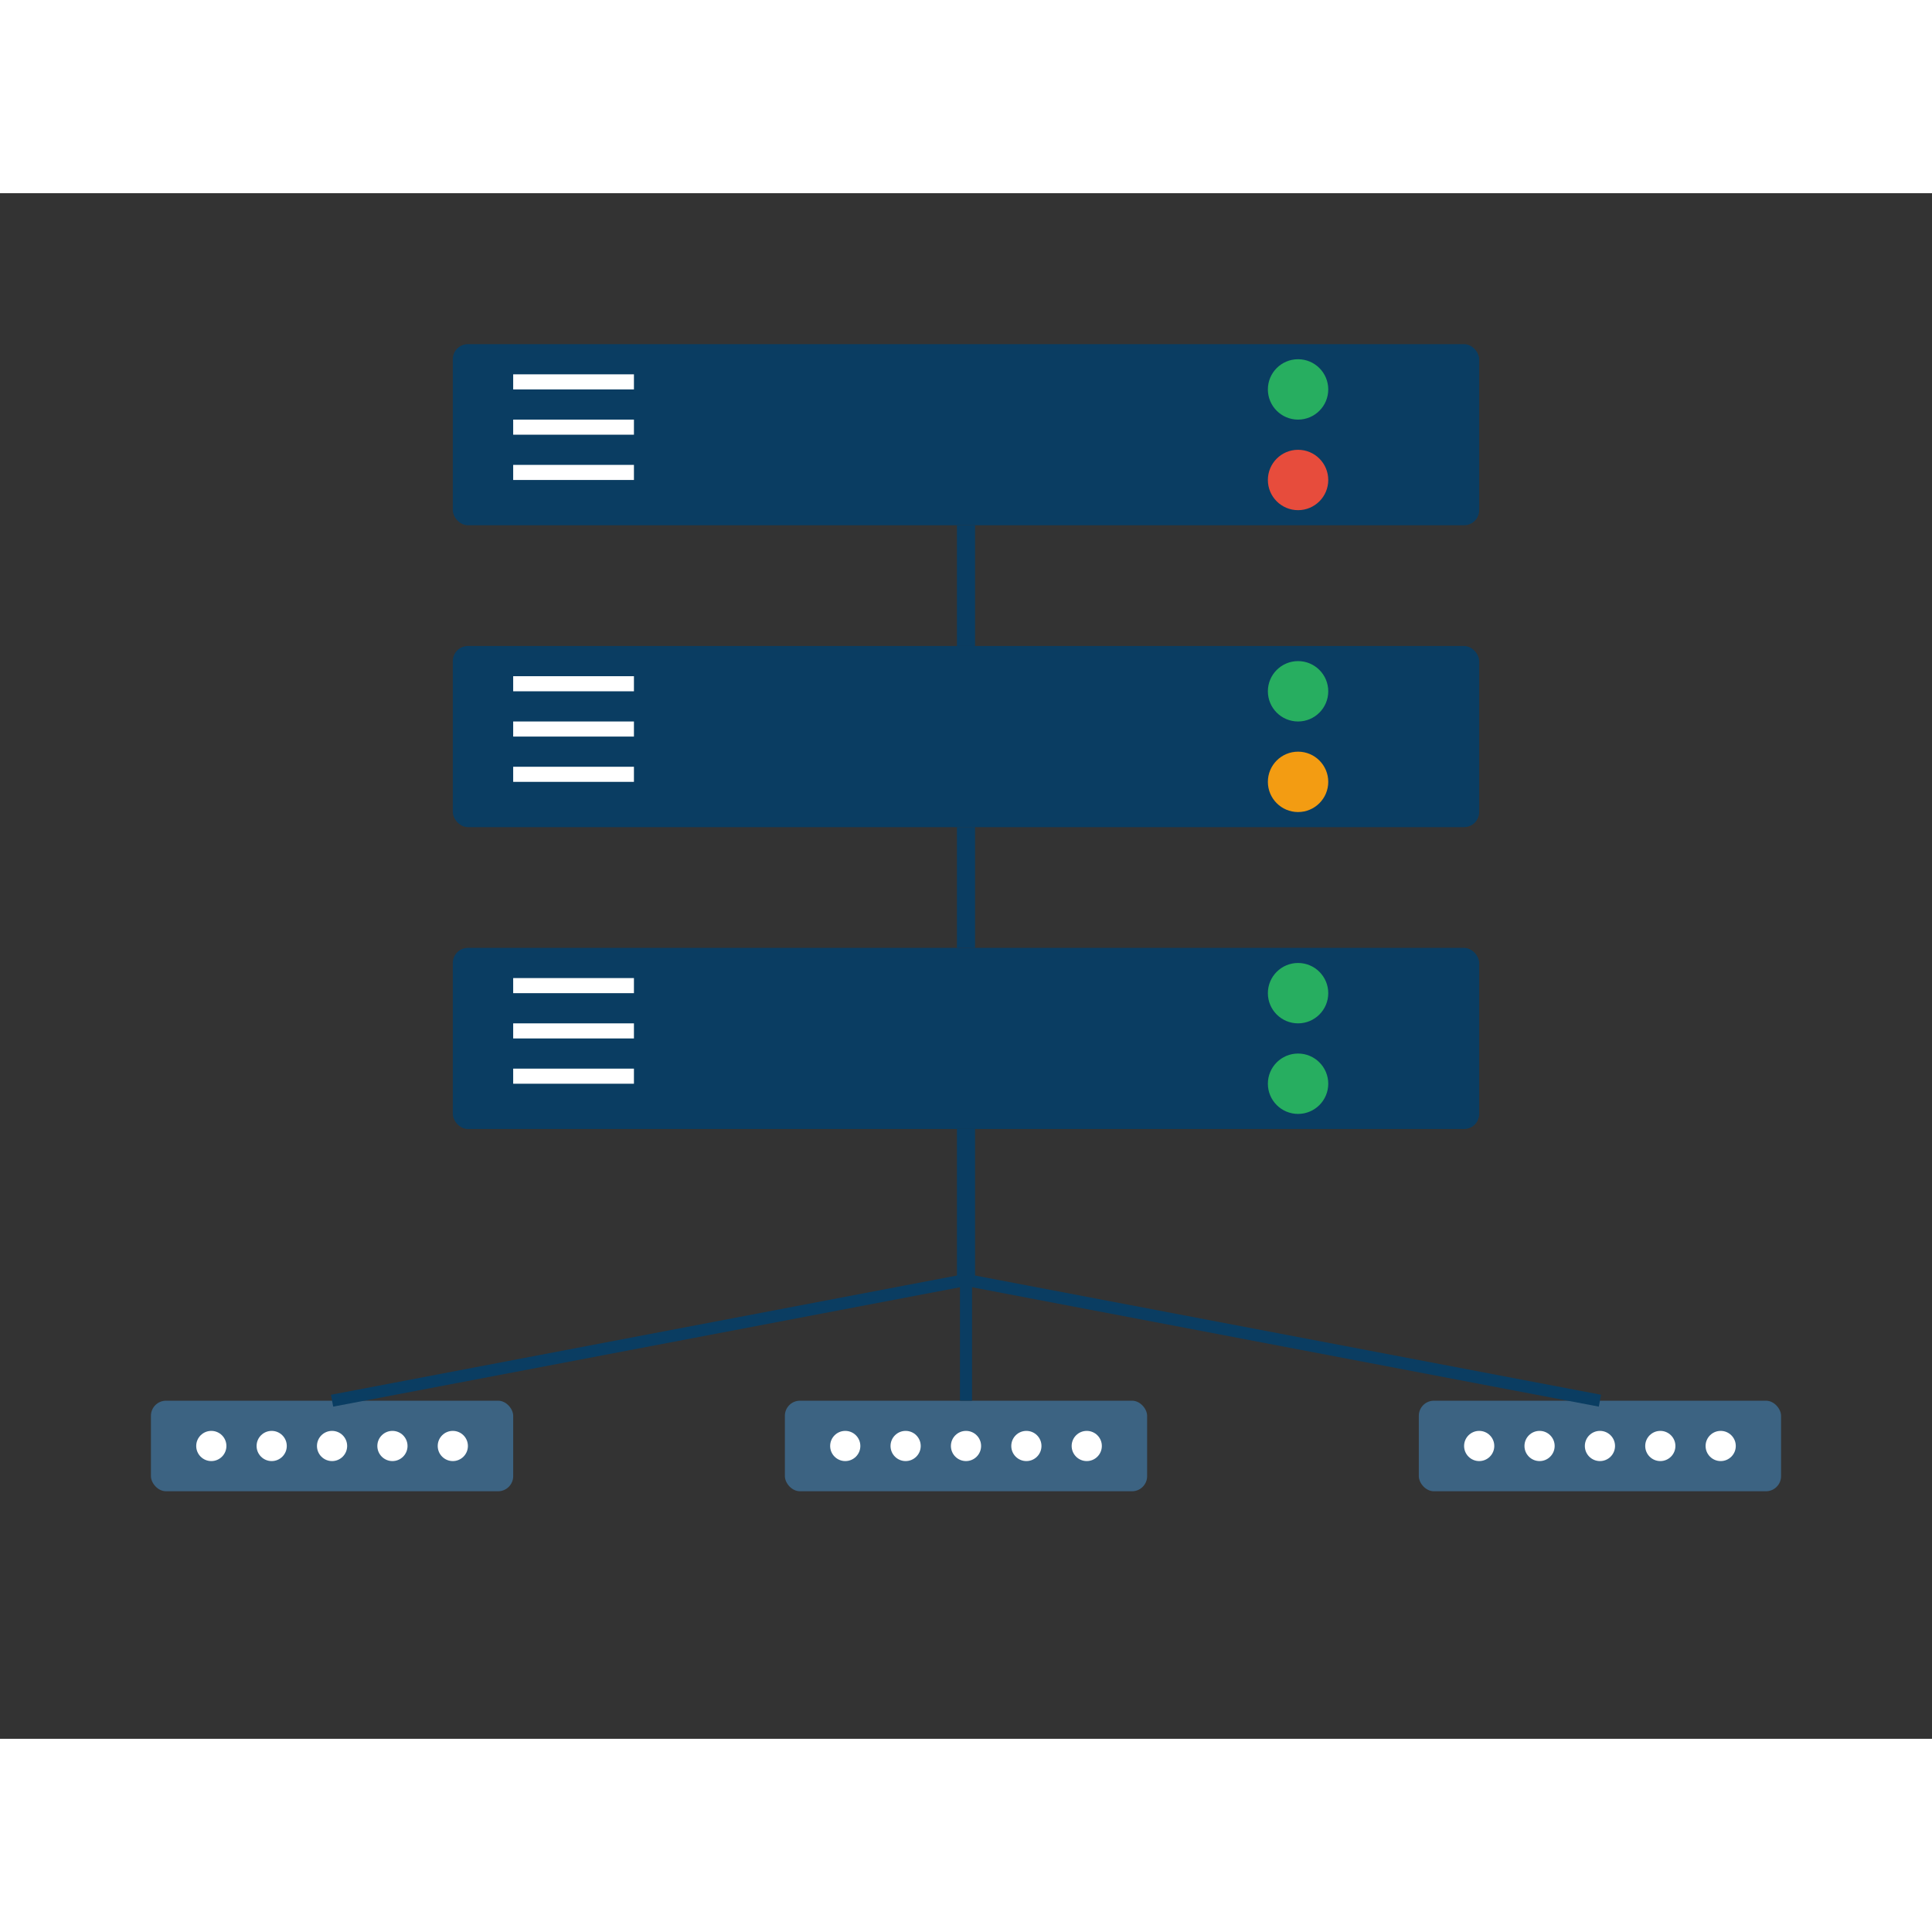 <svg xmlns="http://www.w3.org/2000/svg" viewBox="0 0 640 512" width="48" height="48">
  <rect x="0" y="0" width="640" height="512" fill="#333333" stroke="none"/>
  <!-- Servidores -->
  <rect x="150" y="50" width="340" height="60" rx="5" ry="5" fill="#0a3d62"/>
  <rect x="170" y="60" width="40" height="5" fill="#ffffff"/>
  <rect x="170" y="75" width="40" height="5" fill="#ffffff"/>
  <rect x="170" y="90" width="40" height="5" fill="#ffffff"/>
  <circle cx="430" cy="65" r="10" fill="#27ae60"/>
  <circle cx="430" cy="95" r="10" fill="#e74c3c"/>
  
  <rect x="150" y="150" width="340" height="60" rx="5" ry="5" fill="#0a3d62"/>
  <rect x="170" y="160" width="40" height="5" fill="#ffffff"/>
  <rect x="170" y="175" width="40" height="5" fill="#ffffff"/>
  <rect x="170" y="190" width="40" height="5" fill="#ffffff"/>
  <circle cx="430" cy="165" r="10" fill="#27ae60"/>
  <circle cx="430" cy="195" r="10" fill="#f39c12"/>
  
  <rect x="150" y="250" width="340" height="60" rx="5" ry="5" fill="#0a3d62"/>
  <rect x="170" y="260" width="40" height="5" fill="#ffffff"/>
  <rect x="170" y="275" width="40" height="5" fill="#ffffff"/>
  <rect x="170" y="290" width="40" height="5" fill="#ffffff"/>
  <circle cx="430" cy="265" r="10" fill="#27ae60"/>
  <circle cx="430" cy="295" r="10" fill="#27ae60"/>
  
  <!-- Switches -->
  <rect x="50" y="400" width="120" height="30" rx="5" ry="5" fill="#3c6382"/>
  <circle cx="70" cy="415" r="5" fill="#ffffff"/>
  <circle cx="90" cy="415" r="5" fill="#ffffff"/>
  <circle cx="110" cy="415" r="5" fill="#ffffff"/>
  <circle cx="130" cy="415" r="5" fill="#ffffff"/>
  <circle cx="150" cy="415" r="5" fill="#ffffff"/>
  
  <rect x="260" y="400" width="120" height="30" rx="5" ry="5" fill="#3c6382"/>
  <circle cx="280" cy="415" r="5" fill="#ffffff"/>
  <circle cx="300" cy="415" r="5" fill="#ffffff"/>
  <circle cx="320" cy="415" r="5" fill="#ffffff"/>
  <circle cx="340" cy="415" r="5" fill="#ffffff"/>
  <circle cx="360" cy="415" r="5" fill="#ffffff"/>
  
  <rect x="470" y="400" width="120" height="30" rx="5" ry="5" fill="#3c6382"/>
  <circle cx="490" cy="415" r="5" fill="#ffffff"/>
  <circle cx="510" cy="415" r="5" fill="#ffffff"/>
  <circle cx="530" cy="415" r="5" fill="#ffffff"/>
  <circle cx="550" cy="415" r="5" fill="#ffffff"/>
  <circle cx="570" cy="415" r="5" fill="#ffffff"/>

  <!-- Conexões -->
  <line x1="320" y1="110" x2="320" y2="150" stroke="#0a3d62" stroke-width="6"/>
  <line x1="320" y1="210" x2="320" y2="250" stroke="#0a3d62" stroke-width="6"/>
  
  <line x1="320" y1="310" x2="320" y2="360" stroke="#0a3d62" stroke-width="6"/>
  <line x1="320" y1="360" x2="110" y2="400" stroke="#0a3d62" stroke-width="4"/>
  <line x1="320" y1="360" x2="320" y2="400" stroke="#0a3d62" stroke-width="4"/>
  <line x1="320" y1="360" x2="530" y2="400" stroke="#0a3d62" stroke-width="4"/>
</svg> 
